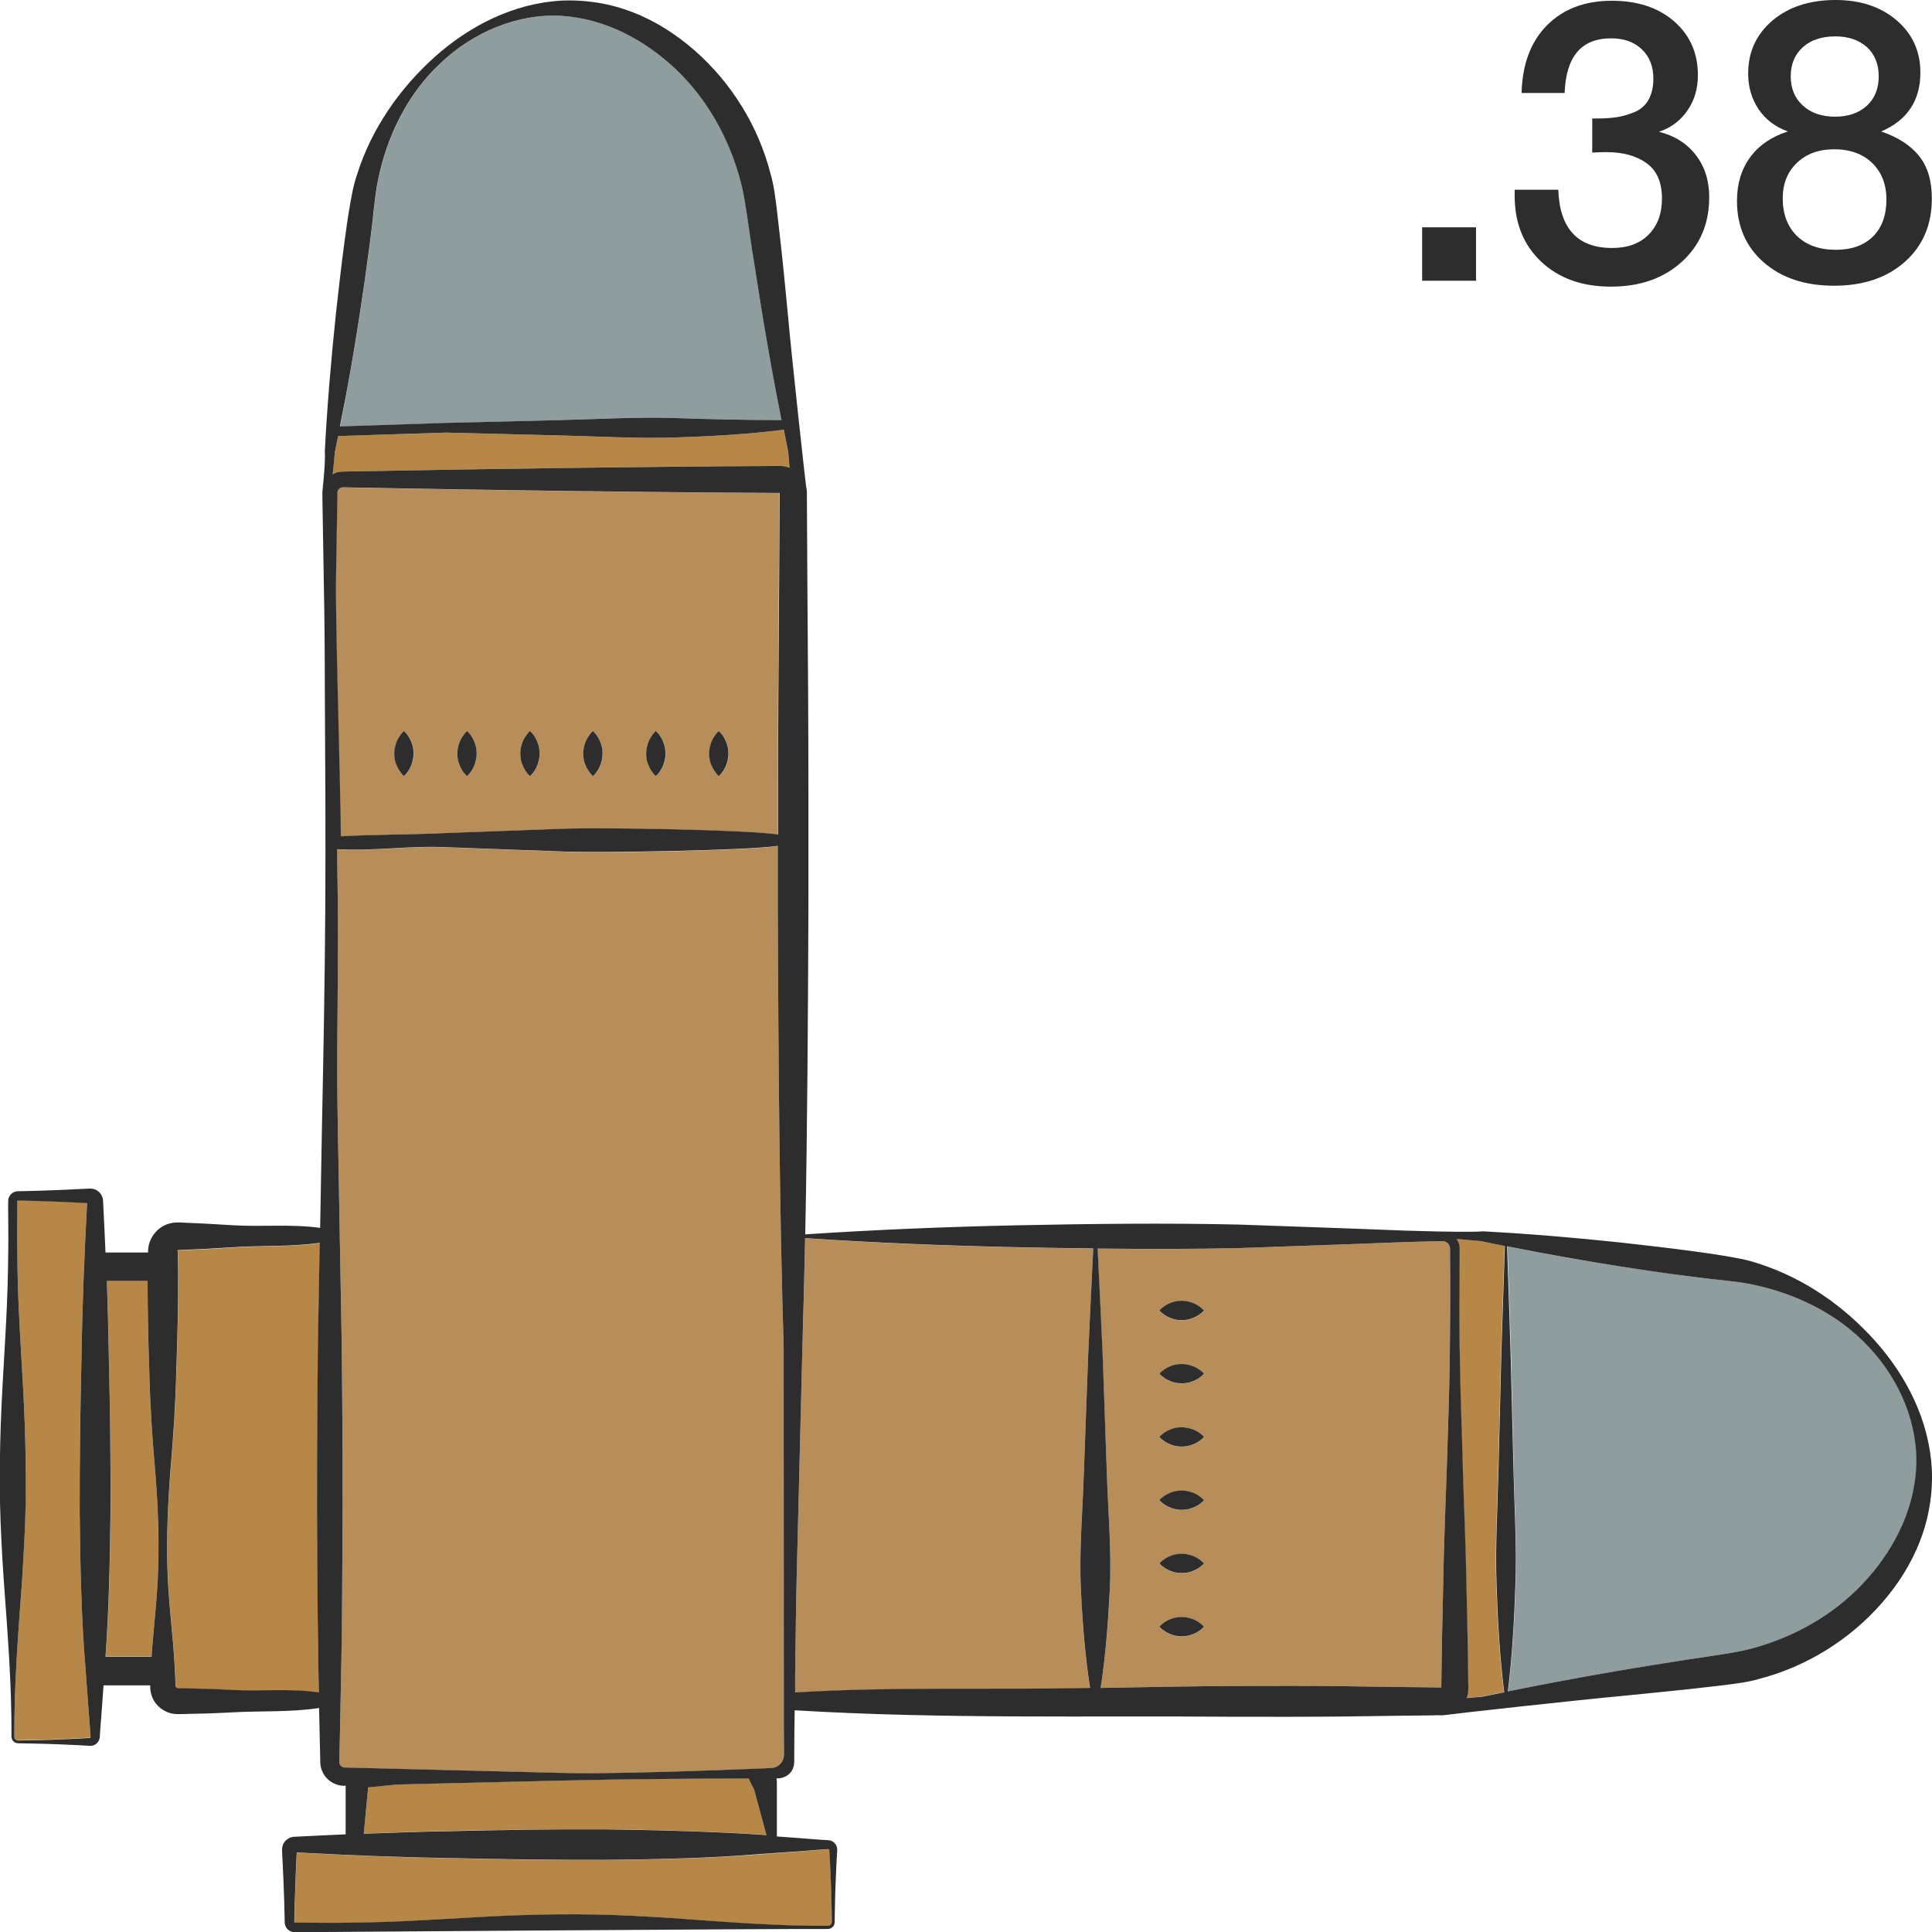 <?xml version="1.0" encoding="utf-8"?>
<!-- Generator: Adobe Illustrator 24.1.2, SVG Export Plug-In . SVG Version: 6.00 Build 0)  -->
<svg version="1.1" id="Layer_1" xmlns="http://www.w3.org/2000/svg" xmlns:xlink="http://www.w3.org/1999/xlink" x="0px" y="0px"
	 viewBox="0 0 128 128" style="enable-background:new 0 0 128 128;" xml:space="preserve">
<style type="text/css">
	.st0{fill:#2D2D2D;}
	.st1{fill:#909D9E;}
	.st2{fill:#B78D5A;}
	.st3{fill:#B78748;}
</style>
<g>
	<g>
		<path class="st0" d="M97.79,15.06v3.54h-3.57v-3.54H97.79z"/>
		<path class="st0" d="M100.81,6.14c0.05-1.89,0.61-3.38,1.68-4.46c1.07-1.08,2.5-1.63,4.3-1.63c1.7,0,3.07,0.45,4.12,1.36
			c1.05,0.91,1.58,2.1,1.58,3.57c0,0.89-0.23,1.68-0.7,2.35c-0.46,0.67-1.09,1.14-1.88,1.4c1.03,0.26,1.85,0.77,2.44,1.54
			c0.59,0.76,0.89,1.69,0.89,2.79c0,1.75-0.6,3.18-1.81,4.28c-1.21,1.1-2.77,1.65-4.7,1.65c-1.91,0-3.45-0.55-4.62-1.65
			s-1.76-2.56-1.76-4.38v-0.39h2.89c0.09,2.57,1.28,3.86,3.57,3.86c1.01,0,1.82-0.29,2.41-0.88c0.59-0.59,0.89-1.39,0.89-2.4
			c0-1.07-0.34-1.85-1.02-2.34c-0.68-0.49-1.57-0.73-2.65-0.73c-0.33,0-0.65,0.01-0.95,0.03V7.85h0.26c0.54,0,1.01-0.03,1.39-0.09
			c0.38-0.06,0.77-0.18,1.17-0.34c0.39-0.17,0.7-0.44,0.91-0.81c0.21-0.38,0.32-0.84,0.32-1.4c0-0.8-0.25-1.45-0.76-1.94
			c-0.51-0.49-1.19-0.73-2.05-0.73c-1.96,0-2.98,1.21-3.07,3.62H100.81z"/>
		<path class="st0" d="M118.45,8.71c-0.82-0.3-1.47-0.78-1.93-1.46s-0.7-1.47-0.7-2.37c0-1.44,0.54-2.61,1.61-3.52
			c1.08-0.91,2.47-1.36,4.19-1.36c1.64,0,2.99,0.45,4.04,1.35s1.57,2.05,1.57,3.45c0,1.87-0.87,3.17-2.6,3.91
			c1.12,0.38,1.96,0.93,2.52,1.63c0.56,0.7,0.84,1.64,0.84,2.81c0,1.73-0.59,3.13-1.78,4.19c-1.19,1.06-2.76,1.59-4.7,1.59
			c-1.93,0-3.48-0.52-4.66-1.55c-1.18-1.03-1.77-2.39-1.77-4.07c0-1.14,0.29-2.1,0.88-2.9C116.55,9.61,117.38,9.05,118.45,8.71z
			 M121.52,9.89c-1.02,0-1.84,0.3-2.47,0.9c-0.63,0.6-0.94,1.39-0.94,2.35c0,1.05,0.32,1.88,0.94,2.49
			c0.63,0.61,1.49,0.92,2.57,0.92c1.05,0,1.87-0.29,2.47-0.88c0.59-0.59,0.89-1.4,0.89-2.45c0-1.01-0.32-1.82-0.95-2.43
			C123.41,10.2,122.57,9.89,121.52,9.89z M121.6,2.41c-0.91,0-1.63,0.24-2.16,0.72c-0.53,0.48-0.8,1.12-0.8,1.93
			c0,0.8,0.27,1.45,0.81,1.94c0.54,0.49,1.25,0.73,2.13,0.73c0.87,0,1.57-0.24,2.1-0.72c0.52-0.48,0.79-1.13,0.79-1.95
			c0-0.81-0.26-1.45-0.77-1.93C123.17,2.66,122.47,2.41,121.6,2.41z"/>
	</g>
	<g>
		<path class="st1" d="M37.18,27.83c2.55-0.06,5.1-0.22,7.65-0.13c2.35,0.08,4.55,0.13,6.96,0.13c-0.49-2.43-0.85-4.48-1.26-6.92
			c-0.25-1.51-0.5-3.02-0.72-4.53l-0.33-2.27c-0.12-0.73-0.22-1.42-0.41-2.12c-0.73-2.74-2.16-5.37-4.24-7.36
			c-2.06-1.98-4.72-3.4-7.63-3.58c-2.91-0.17-5.87,1.09-8.02,3.15c-2.2,2.05-3.54,4.88-4.12,7.72c-0.16,0.71-0.22,1.43-0.31,2.17
			c-0.07,0.76-0.18,1.52-0.27,2.28c-0.2,1.52-0.43,3.03-0.65,4.54c-0.38,2.46-0.81,4.91-1.29,7.35l7-0.23L37.18,27.83z"/>
		<path class="st2" d="M29.59,55.2l7.86-0.29c2.62-0.08,12,0.07,14.08,0.39c0-3.17,0-6.34,0.02-9.51l0.05-7.25l0.02-3.62l0.01-1.81
			l0-0.44c-9.58-0.06-19.2-0.19-28.8-0.37c-0.19,0-0.19,0-0.26,0.02c-0.05,0.02-0.11,0.05-0.15,0.1c-0.04,0.05-0.07,0.1-0.08,0.16
			c0,0.02,0,0.03-0.01,0.05l0,0.11l0,0.23l-0.03,1.81l-0.06,3.62c-0.05,2.42,0.3,13.72,0.3,17.03
			C25.04,55.27,27.11,55.32,29.59,55.2z M47.13,49.18c0.1-0.25,0.23-0.5,0.5-0.75c0.26,0.25,0.4,0.5,0.5,0.75
			c0.09,0.25,0.14,0.5,0.14,0.75c0,0.25-0.04,0.5-0.14,0.74c-0.1,0.25-0.23,0.5-0.5,0.75c-0.27-0.25-0.4-0.5-0.5-0.75
			c-0.09-0.25-0.14-0.5-0.14-0.74C46.99,49.68,47.04,49.43,47.13,49.18z M42.96,49.18c0.1-0.25,0.23-0.5,0.5-0.75
			c0.26,0.25,0.4,0.5,0.5,0.75c0.09,0.25,0.14,0.5,0.14,0.75c0,0.25-0.04,0.5-0.14,0.74c-0.1,0.25-0.23,0.5-0.5,0.75
			c-0.27-0.25-0.4-0.5-0.5-0.75c-0.09-0.25-0.14-0.5-0.14-0.74C42.82,49.68,42.86,49.43,42.96,49.18z M38.78,49.18
			c0.1-0.25,0.23-0.5,0.5-0.75c0.26,0.25,0.4,0.5,0.5,0.75c0.09,0.25,0.14,0.5,0.14,0.75c0,0.25-0.04,0.5-0.14,0.74
			c-0.1,0.25-0.23,0.5-0.5,0.75c-0.27-0.25-0.4-0.5-0.5-0.75c-0.09-0.25-0.14-0.5-0.14-0.74C38.65,49.68,38.69,49.43,38.78,49.18z
			 M34.61,49.18c0.1-0.25,0.23-0.5,0.5-0.75c0.26,0.25,0.4,0.5,0.5,0.75c0.09,0.25,0.14,0.5,0.14,0.75c0,0.25-0.04,0.5-0.14,0.74
			c-0.1,0.25-0.23,0.5-0.5,0.75c-0.27-0.25-0.4-0.5-0.5-0.75c-0.09-0.25-0.14-0.5-0.14-0.74C34.48,49.68,34.52,49.43,34.61,49.18z
			 M30.44,49.18c0.1-0.25,0.23-0.5,0.5-0.75c0.26,0.25,0.4,0.5,0.5,0.75c0.09,0.25,0.14,0.5,0.14,0.75c0,0.25-0.04,0.5-0.14,0.74
			c-0.1,0.25-0.23,0.5-0.5,0.75c-0.27-0.25-0.4-0.5-0.5-0.75c-0.09-0.25-0.14-0.5-0.14-0.74C30.3,49.68,30.35,49.43,30.44,49.18z
			 M26.27,49.18c0.1-0.25,0.23-0.5,0.5-0.75c0.26,0.25,0.4,0.5,0.5,0.75c0.09,0.25,0.14,0.5,0.14,0.75c0,0.25-0.04,0.5-0.14,0.74
			c-0.1,0.25-0.23,0.5-0.5,0.75c-0.27-0.25-0.4-0.5-0.5-0.75c-0.09-0.25-0.14-0.5-0.14-0.74C26.13,49.68,26.18,49.43,26.27,49.18z"
			/>
		<path class="st3" d="M40.12,121.19c3.16,0.04,7.5,0.15,10.66,0.38l-0.81-2.98c0-0.07-0.38-0.71-0.36-0.77
			c-4.16,0.01-8.33,0.04-12.49,0.14l-7.22,0.17l-3.61,0.09l-1.9,0.19l-0.29,3.07c1.67-0.06,4.05-0.15,5.72-0.18
			C33.25,121.23,36.69,121.18,40.12,121.19z"/>
		<path class="st2" d="M51.93,114.18l-0.01-24.9c-0.29-9.67-0.35-19.33-0.39-29c0-1.41,0-2.82,0-4.23
			c-2.07,0.32-11.46,0.47-14.08,0.38l-7.86-0.29c-2.48-0.12-4.77,0.27-7.25,0.13c0,1.45,0.04,2.75,0.05,4.2
			c0.03,4.83-0.11,9.32-0.01,14.16l0.26,14.5c0.05,4.83,0.08,9.67,0.04,14.5c-0.01,2.42-0.04,4.83-0.08,7.25l-0.07,3.62l-0.04,1.81
			l-0.01,0.43c0,0.06,0.01,0.11,0.03,0.16c0.05,0.1,0.15,0.19,0.26,0.21l14.35,0.36c4.19,0.1,13.89-0.32,13.94-0.32
			c0.27,0,0.54-0.13,0.7-0.35c0.18-0.22,0.19-0.49,0.18-0.8L51.93,114.18z"/>
		<path class="st3" d="M22.83,31.24c9.63-0.18,19.24-0.32,28.89-0.37c0.2,0,0.4,0.05,0.59,0.12c-0.03-0.36-0.06-0.73-0.09-1.09
			l0,0.04c-0.1-0.49-0.19-0.98-0.29-1.47c-2.37,0.3-4.74,0.43-7.1,0.51c-2.55,0.09-5.1-0.07-7.65-0.13l-7.65-0.19l-7.13,0.23
			c-0.1,0.5-0.1,0.55-0.21,1.05l0-0.04c-0.04,0.51-0.1,1.02-0.15,1.53c0.05-0.03,0.1-0.07,0.16-0.09
			C22.41,31.24,22.73,31.23,22.83,31.24z"/>
		<path class="st3" d="M11.58,110.36l0.04,0.81c0.02,0.24,0.02,0.66,0.03,0.59c0.01,0.03,0.03,0.06,0.07,0.08
			c0.02,0.01,0.03,0.01,0.05,0.02c-0.02,0,0.09,0,0.15,0.01l0.2,0c1.08,0.02,2.16,0.05,3.24,0.11c1.93,0.11,3.85-0.12,5.78,0.17
			l-0.03-1.26c-0.05-2.42-0.07-4.83-0.08-7.25c-0.04-4.83-0.01-9.67,0.04-14.5l0.12-6.78c-1.96,0.27-3.91,0.16-5.87,0.3
			c-1.08,0.07-2.16,0.13-3.24,0.17l-0.2,0.01l-0.1,0c0,0-0.01,0.01-0.01,0.01c-0.01,0.01-0.01,0.01-0.01,0.02
			c0,0.01,0,0.02,0.01,0.02l0.01,0l0.01,0.19l0.01,0.41l0.01,0.81c0.01,2.17-0.04,4.34-0.12,6.52c-0.05,2.17-0.19,4.34-0.38,6.52
			c-0.18,2.17-0.27,4.34-0.21,6.52C11.15,106.01,11.46,108.19,11.58,110.36z"/>
		<path class="st3" d="M40.12,123.23c-3.43,0.02-6.87-0.04-10.3-0.12c-3.38-0.05-6.77-0.19-10.15-0.37l-0.03,0.57l-0.05,1.29
			c-0.04,0.86-0.06,1.72-0.08,2.59l0,0.18c0,0.01,0.01,0.02,0.02,0.02c-0.02,0,0.06,0,0.11,0l0.16,0l0.32,0l1.29,0.01
			c0.86,0.01,1.72-0.01,2.57-0.02c3.43-0.05,6.86-0.36,10.3-0.48c1.72-0.06,3.43-0.08,5.15-0.05c1.72,0.03,3.43,0.12,5.15,0.24
			c3.43,0.26,6.86,0.54,10.3,0.51c0.17-0.01,0.27-0.14,0.24-0.35l-0.01-0.65l-0.03-1.29c-0.04-0.86-0.06-1.72-0.12-2.59l-0.01-0.16
			c0-0.02-0.01-0.02-0.02-0.03c-0.01-0.01-0.04-0.02-0.05-0.01l-0.59,0.04l-1.29,0.1l-2.57,0.19
			C46.98,123.13,43.55,123.19,40.12,123.23z"/>
		<path class="st3" d="M1.46,104.71c-0.25,3.45-0.53,6.89-0.51,10.34c0.01,0.17,0.14,0.28,0.35,0.24l0.64-0.01l1.29-0.03
			c0.86-0.04,1.72-0.06,2.57-0.12l0.16-0.01c0.02,0,0.02-0.01,0.03-0.02c0.01-0.01,0.02-0.04,0.01-0.05l-0.04-0.6l-0.1-1.29
			l-0.19-2.59c-0.29-3.45-0.35-6.89-0.39-10.34c-0.02-3.45,0.04-6.89,0.12-10.34c0.05-3.4,0.19-6.8,0.37-10.2l-0.57-0.03l-1.29-0.06
			c-0.86-0.04-1.72-0.06-2.57-0.08l-0.17,0c-0.01,0-0.02,0.01-0.02,0.02c0-0.02,0,0.06,0,0.11l0,0.16l0,0.32l-0.01,1.29
			c-0.01,0.86,0.01,1.72,0.02,2.59c0.05,3.45,0.36,6.89,0.48,10.34c0.06,1.72,0.08,3.45,0.05,5.17
			C1.67,101.26,1.57,102.98,1.46,104.71z"/>
		<path class="st3" d="M10.04,109.75c0.14-1.97,0.39-3.94,0.44-5.91c0.06-2.17-0.03-4.34-0.21-6.52c-0.19-2.17-0.33-4.34-0.38-6.52
			c-0.07-1.98-0.12-3.97-0.11-5.95h-2.7c0.06,1.68,0.11,3.36,0.13,5.04c0.08,3.45,0.13,6.89,0.12,10.34
			c-0.04,3.17-0.1,6.34-0.33,9.51H10.04z"/>
		<path class="st2" d="M71.62,105.45c-0.14-2.63,0.11-5.26,0.19-7.89l0.29-7.89c0.11-2.32,0.21-4.63,0.33-6.95
			c-1.69-0.02-3.38-0.05-5.07-0.08c-4.67-0.1-9.34-0.29-14.02-0.6c-0.05,2.42-0.1,4.83-0.18,7.25l-0.36,14.5
			c-0.07,2.42-0.08,4.83-0.12,7.25l0,1.11c6.52-0.4,13.02-0.16,19.54-0.3C71.88,109.71,71.72,107.58,71.62,105.45z"/>
		<path class="st1" d="M100.29,97.29c0.05,2.56,0.22,5.12,0.13,7.69c-0.08,2.36-0.21,4.72-0.5,7.08c2.42-0.49,4.84-0.94,7.27-1.36
			c1.5-0.25,3.01-0.5,4.51-0.73l2.26-0.34c0.73-0.12,1.42-0.22,2.11-0.41c2.73-0.73,5.35-2.17,7.33-4.26
			c1.97-2.07,3.38-4.74,3.57-7.66c0.17-2.93-1.08-5.9-3.14-8.06c-2.04-2.21-4.86-3.56-7.68-4.13c-0.71-0.16-1.42-0.22-2.16-0.31
			c-0.76-0.07-1.51-0.18-2.27-0.27c-1.51-0.2-3.01-0.43-4.52-0.65c-2.45-0.38-4.89-0.81-7.32-1.3l0.23,7.03L100.29,97.29z"/>
		<path class="st3" d="M96.67,86.32c0.01,1.23,0.01,2.46,0.03,3.69c0.03,2.46,0.13,4.92,0.2,7.38c0.08,2.46,0.19,4.92,0.23,7.38
			l0.08,3.69l0.03,1.84l0.01,0.92l0.01,0.46l0,0.12l0,0.16c-0.01,0.16-0.04,0.31-0.09,0.47c-0.01,0.02-0.02,0.04-0.03,0.06
			c0.36-0.03,0.72-0.06,1.08-0.09l-0.04,0c0.49-0.1,0.97-0.19,1.46-0.29c-0.3-2.38-0.43-4.76-0.51-7.13
			c-0.09-2.56,0.07-5.12,0.13-7.69l0.19-7.69l0.23-7.06c-0.5-0.1-1.01-0.2-1.51-0.31l0.04,0c-0.59-0.05-1.18-0.11-1.77-0.17
			c0.11,0.16,0.19,0.33,0.21,0.52L96.67,86.32z"/>
		<path class="st2" d="M73.33,97.56c0.08,2.63,0.33,5.26,0.19,7.89c-0.1,2.13-0.27,4.25-0.6,6.38c2.99-0.06,5.98-0.11,8.97-0.13
			c2.45,0,4.9-0.01,7.35,0.02l3.67,0.05l1.84,0.02l0.74,0.01l0.05-3.35l0.08-3.69c0.04-2.46,0.16-4.92,0.23-7.38
			c0.06-2.46,0.17-4.92,0.2-7.38c0.03-1.23,0.02-2.46,0.03-3.69l0-1.84l-0.01-0.92l0-0.46l0-0.23l0-0.12c0-0.03,0-0.05-0.01-0.07
			c-0.02-0.19-0.17-0.36-0.35-0.42c-0.13-0.05-0.52-0.01-0.8-0.01l-1.84,0.05l-3.67,0.14l-7.35,0.26c-3.11,0.07-6.23,0.07-9.34,0.03
			c0.12,2.32,0.22,4.63,0.33,6.95L73.33,97.56z M77.55,86.33c0.25-0.09,0.49-0.14,0.74-0.14c0.25,0,0.49,0.04,0.74,0.14
			c0.25,0.1,0.49,0.23,0.74,0.5c-0.25,0.26-0.49,0.4-0.74,0.5c-0.25,0.09-0.49,0.14-0.74,0.14c-0.25,0-0.49-0.04-0.74-0.14
			c-0.25-0.1-0.49-0.23-0.74-0.5C77.05,86.56,77.3,86.43,77.55,86.33z M77.55,90.52c0.25-0.09,0.49-0.14,0.74-0.14
			c0.25,0,0.49,0.04,0.74,0.14c0.25,0.1,0.49,0.23,0.74,0.5c-0.25,0.26-0.49,0.4-0.74,0.5c-0.25,0.09-0.49,0.14-0.74,0.14
			c-0.25,0-0.49-0.04-0.74-0.14c-0.25-0.1-0.49-0.23-0.74-0.5C77.05,90.75,77.3,90.62,77.55,90.52z M77.55,94.71
			c0.25-0.09,0.49-0.14,0.74-0.14c0.25,0,0.49,0.04,0.74,0.14c0.25,0.1,0.49,0.23,0.74,0.5c-0.25,0.26-0.49,0.4-0.74,0.5
			c-0.25,0.09-0.49,0.14-0.74,0.14c-0.25,0-0.49-0.04-0.74-0.14c-0.25-0.1-0.49-0.23-0.74-0.5C77.05,94.94,77.3,94.81,77.55,94.71z
			 M77.55,98.9c0.25-0.09,0.49-0.14,0.74-0.14c0.25,0,0.49,0.04,0.74,0.14c0.25,0.1,0.49,0.23,0.74,0.5
			c-0.25,0.26-0.49,0.4-0.74,0.5c-0.25,0.09-0.49,0.14-0.74,0.14c-0.25,0-0.49-0.04-0.74-0.14c-0.25-0.1-0.49-0.23-0.74-0.5
			C77.05,99.13,77.3,99,77.55,98.9z M77.55,103.09c0.25-0.09,0.49-0.14,0.74-0.14c0.25,0,0.49,0.04,0.74,0.14
			c0.25,0.1,0.49,0.23,0.74,0.5c-0.25,0.26-0.49,0.4-0.74,0.5c-0.25,0.09-0.49,0.14-0.74,0.14c-0.25,0-0.49-0.04-0.74-0.14
			c-0.25-0.1-0.49-0.23-0.74-0.5C77.05,103.32,77.3,103.19,77.55,103.09z M77.55,107.28c0.25-0.09,0.49-0.14,0.74-0.14
			c0.25,0,0.49,0.04,0.74,0.14c0.25,0.1,0.49,0.23,0.74,0.5c-0.25,0.26-0.49,0.4-0.74,0.5c-0.25,0.09-0.49,0.14-0.74,0.14
			c-0.25,0-0.49-0.04-0.74-0.14c-0.25-0.1-0.49-0.23-0.74-0.5C77.05,107.51,77.3,107.38,77.55,107.28z"/>
		<path class="st0" d="M26.76,51.42c0.27-0.25,0.4-0.5,0.5-0.75c0.09-0.25,0.14-0.5,0.14-0.74c0-0.25-0.04-0.5-0.14-0.75
			c-0.1-0.25-0.23-0.5-0.5-0.75c-0.26,0.25-0.4,0.5-0.5,0.75c-0.09,0.25-0.14,0.5-0.14,0.75c0,0.25,0.04,0.5,0.14,0.74
			C26.37,50.92,26.5,51.17,26.76,51.42z"/>
		<path class="st0" d="M30.94,51.42c0.27-0.25,0.4-0.5,0.5-0.75c0.09-0.25,0.14-0.5,0.14-0.74c0-0.25-0.04-0.5-0.14-0.75
			c-0.1-0.25-0.23-0.5-0.5-0.75c-0.26,0.25-0.4,0.5-0.5,0.75c-0.09,0.25-0.14,0.5-0.14,0.75c0,0.25,0.04,0.5,0.14,0.74
			C30.54,50.92,30.67,51.17,30.94,51.42z"/>
		<path class="st0" d="M35.11,51.42c0.27-0.25,0.4-0.5,0.5-0.75c0.09-0.25,0.14-0.5,0.14-0.74c0-0.25-0.04-0.5-0.14-0.75
			c-0.1-0.25-0.23-0.5-0.5-0.75c-0.26,0.25-0.4,0.5-0.5,0.75c-0.09,0.25-0.14,0.5-0.14,0.75c0,0.25,0.04,0.5,0.14,0.74
			C34.71,50.92,34.84,51.17,35.11,51.42z"/>
		<path class="st0" d="M39.28,51.42c0.27-0.25,0.4-0.5,0.5-0.75c0.09-0.25,0.14-0.5,0.14-0.74c0-0.25-0.04-0.5-0.14-0.75
			c-0.1-0.25-0.23-0.5-0.5-0.75c-0.26,0.25-0.4,0.5-0.5,0.75c-0.09,0.25-0.14,0.5-0.14,0.75c0,0.25,0.04,0.5,0.14,0.74
			C38.88,50.92,39.02,51.17,39.28,51.42z"/>
		<path class="st0" d="M43.45,51.42c0.27-0.25,0.4-0.5,0.5-0.75c0.09-0.25,0.14-0.5,0.14-0.74c0-0.25-0.04-0.5-0.14-0.75
			c-0.1-0.25-0.23-0.5-0.5-0.75c-0.26,0.25-0.4,0.5-0.5,0.75c-0.09,0.25-0.14,0.5-0.14,0.75c0,0.25,0.04,0.5,0.14,0.74
			C43.05,50.92,43.19,51.17,43.45,51.42z"/>
		<path class="st0" d="M47.62,51.42c0.27-0.25,0.4-0.5,0.5-0.75c0.09-0.25,0.14-0.5,0.14-0.74c0-0.25-0.04-0.5-0.14-0.75
			c-0.1-0.25-0.23-0.5-0.5-0.75c-0.26,0.25-0.4,0.5-0.5,0.75c-0.09,0.25-0.14,0.5-0.14,0.75c0,0.25,0.04,0.5,0.14,0.74
			C47.23,50.92,47.36,51.17,47.62,51.42z"/>
		<path class="st0" d="M78.29,87.46c0.25,0,0.49-0.04,0.74-0.14c0.25-0.1,0.49-0.23,0.74-0.5c-0.25-0.26-0.49-0.4-0.74-0.5
			c-0.25-0.09-0.49-0.14-0.74-0.14c-0.25,0-0.49,0.04-0.74,0.14c-0.25,0.1-0.49,0.23-0.74,0.5c0.25,0.27,0.49,0.4,0.74,0.5
			C77.79,87.42,78.04,87.47,78.29,87.46z"/>
		<path class="st0" d="M78.29,91.65c0.25,0,0.49-0.04,0.74-0.14c0.25-0.1,0.49-0.23,0.74-0.5c-0.25-0.27-0.49-0.4-0.74-0.5
			c-0.25-0.09-0.49-0.14-0.74-0.14c-0.25,0-0.49,0.04-0.74,0.14c-0.25,0.1-0.49,0.23-0.74,0.5c0.25,0.27,0.49,0.4,0.74,0.5
			C77.79,91.61,78.04,91.65,78.29,91.65z"/>
		<path class="st0" d="M78.29,95.84c0.25,0,0.49-0.04,0.74-0.14c0.25-0.1,0.49-0.23,0.74-0.5c-0.25-0.27-0.49-0.4-0.74-0.5
			c-0.25-0.09-0.49-0.14-0.74-0.14c-0.25,0-0.49,0.04-0.74,0.14c-0.25,0.1-0.49,0.23-0.74,0.5c0.25,0.27,0.49,0.4,0.74,0.5
			C77.79,95.8,78.04,95.84,78.29,95.84z"/>
		<path class="st0" d="M78.29,100.03c0.25,0,0.49-0.04,0.74-0.14c0.25-0.1,0.49-0.23,0.74-0.5c-0.25-0.26-0.49-0.4-0.74-0.5
			c-0.25-0.09-0.49-0.14-0.74-0.14c-0.25,0-0.49,0.04-0.74,0.14c-0.25,0.1-0.49,0.23-0.74,0.5c0.25,0.27,0.49,0.4,0.74,0.5
			C77.79,99.99,78.04,100.03,78.29,100.03z"/>
		<path class="st0" d="M78.29,104.22c0.25,0,0.49-0.04,0.74-0.14c0.25-0.1,0.49-0.23,0.74-0.5c-0.25-0.26-0.49-0.4-0.74-0.5
			c-0.25-0.09-0.49-0.14-0.74-0.14c-0.25,0-0.49,0.04-0.74,0.14c-0.25,0.1-0.49,0.23-0.74,0.5c0.25,0.27,0.49,0.4,0.74,0.5
			C77.79,104.18,78.04,104.22,78.29,104.22z"/>
		<path class="st0" d="M78.29,108.41c0.25,0,0.49-0.04,0.74-0.14c0.25-0.1,0.49-0.23,0.74-0.5c-0.25-0.26-0.49-0.4-0.74-0.5
			c-0.25-0.09-0.49-0.14-0.74-0.14c-0.25,0-0.49,0.04-0.74,0.14c-0.25,0.1-0.49,0.23-0.74,0.5c0.25,0.27,0.49,0.4,0.74,0.5
			C77.79,108.37,78.04,108.41,78.29,108.41z"/>
		<path class="st0" d="M0.25,104.71c0.25,3.45,0.53,6.89,0.51,10.34c0,0.14,0.07,0.28,0.18,0.36c0.11,0.09,0.27,0.09,0.37,0.09
			l0.64,0.01l1.29,0.03c0.86,0.04,1.72,0.06,2.57,0.12l0.16,0.01c0.09,0,0.19-0.02,0.28-0.06c0.18-0.08,0.31-0.25,0.35-0.45
			c0.02-0.12,0.01-0.15,0.02-0.21l0.01-0.16l0.02-0.32l0.1-1.29l0.11-1.52c0.02,0,0.03,0,0.05,0h3.04c0,0.13,0,0.35,0.06,0.55
			c0.12,0.5,0.47,0.92,0.92,1.15c0.22,0.12,0.48,0.19,0.73,0.2c0.15,0.01,0.18,0,0.26,0l0.2,0c1.08-0.02,2.16-0.05,3.24-0.11
			c1.93-0.11,3.86,0,5.78-0.29l0.03,1.34l0.04,1.81l0.01,0.48c0.01,0.25,0.08,0.49,0.2,0.71c0.24,0.43,0.68,0.73,1.17,0.8
			c0.14,0.01,0.23,0.02,0.31,0.01v3.22c-1.13,0.05-2.25,0.1-3.38,0.16c-0.27,0-0.53,0.15-0.68,0.36c-0.17,0.2-0.16,0.58-0.15,0.61
			l0.03,0.65l0.06,1.29c0.04,0.86,0.06,1.72,0.08,2.59l0,0.16c0,0.1,0.03,0.21,0.07,0.3c0.09,0.18,0.28,0.32,0.48,0.35
			c0.12,0.01,0.15,0,0.21,0.01l0.16,0l0.32,0c0,0,31.32-0.23,34.75-0.21c0.14,0,0.27-0.07,0.36-0.18c0.09-0.11,0.09-0.28,0.09-0.37
			l0.01-0.65l0.03-1.29c0.04-0.86,0.06-1.72,0.12-2.59l0.01-0.16c0-0.09-0.02-0.19-0.06-0.28c-0.08-0.18-0.25-0.32-0.45-0.35
			c-0.12-0.02-0.15-0.01-0.21-0.02l-0.16-0.01l-0.32-0.02l-1.29-0.1l-1.51-0.11c0-0.02,0-0.03,0-0.05v-3.59
			c0-0.07-0.01-0.14-0.03-0.21c0.03,0,0.06,0,0.1,0c0.33,0,0.66-0.16,0.86-0.42c0.1-0.13,0.17-0.29,0.2-0.45
			c0.03-0.17,0.02-0.32,0.02-0.47l0.01-1.81l0.02-1.36c9.74,0.59,19.48,0.35,29.22,0.43c2.45,0,4.9,0.01,7.35-0.02l3.67-0.05
			l1.84-0.02l0.46-0.01l0.23,0l0.13,0c0.08,0,0.16-0.01,0.24-0.02c0.44-0.07,8.55-0.97,11.58-1.25c1.51-0.15,3.03-0.3,4.54-0.46
			l2.27-0.26c0.77-0.1,1.6-0.19,2.38-0.42c3.14-0.82,6-2.6,8.12-5.03c1.06-1.21,1.95-2.6,2.53-4.12c0.59-1.51,0.85-3.15,0.78-4.75
			c-0.18-3.23-1.68-6.16-3.74-8.47c-2.06-2.31-4.71-4.18-7.76-5.15c-0.75-0.26-1.56-0.39-2.33-0.52c-0.75-0.13-1.5-0.22-2.26-0.33
			c-1.51-0.2-3.02-0.37-4.53-0.54c-3.02-0.32-6.06-0.58-9.1-0.74l-0.04,0c-0.7,0.06-2.74,0.01-2.86,0.01l-0.46-0.01l-1.84-0.05
			l-3.67-0.14l-7.35-0.26c-4.9-0.11-9.8-0.05-14.69,0.05c-4.67,0.1-9.34,0.29-14.01,0.6c0.14-7.16,0.18-14.31,0.21-21.47
			c0-4.83,0.01-9.67-0.02-14.5l-0.05-7.25l-0.02-3.62l-0.01-1.81l0-0.45l-0.01-0.19c-0.01-0.08-0.02-0.16-0.04-0.23
			c-0.03-0.15-0.95-8.48-1.22-11.52c-0.15-1.52-0.29-3.04-0.46-4.56l-0.26-2.28c-0.1-0.78-0.19-1.61-0.42-2.39
			c-0.81-3.16-2.59-6.02-5.01-8.15c-1.21-1.06-2.59-1.96-4.1-2.54c-1.5-0.59-3.13-0.85-4.73-0.78c-3.22,0.18-6.13,1.69-8.43,3.75
			c-2.3,2.07-4.17,4.73-5.13,7.79c-0.26,0.76-0.39,1.57-0.52,2.34c-0.13,0.75-0.22,1.51-0.33,2.27c-0.2,1.51-0.37,3.03-0.54,4.55
			c-0.32,3.04-0.58,6.08-0.74,9.14l0,0.04c0.05,0.61-0.12,2.3-0.15,2.54c-0.01,0.06-0.01,0.12-0.01,0.18l0,0.11l0,0.23l0.03,1.81
			l0.06,3.62c0.05,2.42,0.07,4.83,0.07,7.25c0.03,4.83,0.06,9.67,0.03,14.5c-0.03,4.83-0.12,9.67-0.22,14.5l-0.12,6.69
			c-1.96-0.27-3.93-0.05-5.89-0.18c-1.08-0.07-2.16-0.13-3.24-0.17l-0.2-0.01l-0.11,0l-0.2,0.01c-0.26,0.02-0.53,0.1-0.76,0.23
			c-0.47,0.26-0.82,0.72-0.95,1.25c-0.03,0.13-0.05,0.27-0.05,0.4l0,0.1H6.99c-0.05-1.13-0.1-2.26-0.16-3.39
			c0-0.27-0.14-0.54-0.36-0.69c-0.2-0.17-0.57-0.16-0.61-0.15l-0.64,0.03l-1.29,0.06c-0.86,0.04-1.72,0.06-2.57,0.08l-0.16,0
			c-0.1,0-0.21,0.03-0.3,0.07c-0.18,0.09-0.32,0.28-0.35,0.48c-0.01,0.12,0,0.16-0.01,0.21l0,0.16l0,0.32l0.01,1.29
			c0.01,0.86-0.01,1.72-0.02,2.59c-0.05,3.45-0.36,6.89-0.48,10.34c-0.06,1.72-0.08,3.45-0.05,5.17
			C0.04,101.26,0.13,102.98,0.25,104.71z M107.18,83.88c1.51,0.23,3.01,0.46,4.52,0.65c0.76,0.09,1.51,0.2,2.27,0.27
			c0.74,0.09,1.45,0.15,2.16,0.31c2.82,0.58,5.65,1.93,7.68,4.13c2.05,2.16,3.31,5.13,3.14,8.06c-0.18,2.93-1.6,5.59-3.57,7.66
			c-1.98,2.09-4.59,3.53-7.33,4.26c-0.69,0.19-1.38,0.29-2.11,0.41l-2.26,0.34c-1.51,0.23-3.01,0.48-4.51,0.73
			c-2.43,0.42-4.85,0.87-7.27,1.36c0.29-2.36,0.42-4.72,0.5-7.08c0.09-2.56-0.07-5.12-0.13-7.69l-0.19-7.69l-0.23-7.03
			C102.3,83.06,104.74,83.49,107.18,83.88z M98.23,82.24l-0.04,0c0.5,0.11,1,0.21,1.51,0.31l-0.23,7.06l-0.19,7.69
			c-0.06,2.56-0.22,5.12-0.13,7.69c0.08,2.38,0.21,4.76,0.51,7.13c-0.49,0.1-0.97,0.19-1.46,0.29l0.04,0
			c-0.36,0.03-0.72,0.06-1.08,0.09c0.01-0.02,0.02-0.04,0.03-0.06c0.05-0.15,0.08-0.31,0.09-0.47l0-0.16l0-0.12l-0.01-0.46
			l-0.01-0.92l-0.03-1.84l-0.08-3.69c-0.04-2.46-0.16-4.92-0.23-7.38c-0.06-2.46-0.17-4.92-0.2-7.38c-0.03-1.23-0.02-2.46-0.03-3.69
			l0.01-3.73c-0.02-0.19-0.1-0.37-0.21-0.52C97.05,82.13,97.64,82.19,98.23,82.24z M82.05,82.69l7.35-0.26l3.67-0.14l1.84-0.05
			c0.29,0,0.67-0.04,0.8,0.01c0.18,0.05,0.33,0.22,0.35,0.42c0.01,0.02,0,0.05,0.01,0.07l0,0.12l0,0.23l0,0.46l0.01,0.92l0,1.84
			c-0.01,1.23-0.01,2.46-0.03,3.69c-0.03,2.46-0.13,4.92-0.2,7.38c-0.08,2.46-0.19,4.92-0.23,7.38l-0.08,3.69l-0.05,3.35l-0.74-0.01
			l-1.84-0.02l-3.67-0.05c-2.45-0.04-4.9-0.02-7.35-0.02c-2.99,0.02-5.98,0.07-8.97,0.13c0.33-2.13,0.49-4.25,0.6-6.38
			c0.14-2.63-0.11-5.26-0.19-7.89l-0.28-7.89c-0.11-2.32-0.21-4.63-0.33-6.95C75.82,82.75,78.94,82.76,82.05,82.69z M52.68,111.03
			c0.04-2.42,0.05-4.83,0.12-7.25l0.36-14.5c0.07-2.42,0.13-4.83,0.18-7.25c4.67,0.31,9.34,0.5,14.02,0.6
			c1.69,0.04,3.38,0.06,5.07,0.08c-0.12,2.32-0.22,4.63-0.33,6.95l-0.29,7.89c-0.08,2.63-0.33,5.26-0.19,7.89
			c0.1,2.13,0.27,4.26,0.6,6.39c-6.52,0.14-13.02-0.1-19.54,0.3L52.68,111.03z M52.99,122.65l1.29-0.1l0.59-0.04
			c0.01-0.01,0.03,0,0.05,0.01c0.01,0.01,0.01,0.01,0.02,0.03l0.01,0.16c0.06,0.86,0.08,1.72,0.12,2.59l0.03,1.29l0.01,0.65
			c0.03,0.21-0.08,0.34-0.24,0.35c-3.43,0.02-6.86-0.26-10.3-0.51c-1.72-0.11-3.43-0.21-5.15-0.24c-1.72-0.03-3.43-0.01-5.15,0.05
			c-3.43,0.12-6.87,0.43-10.3,0.48c-0.86,0.01-1.72,0.03-2.57,0.02l-1.29-0.01l-0.32,0l-0.16,0c-0.05,0-0.13,0-0.11,0
			c-0.01,0-0.02-0.01-0.02-0.02l0-0.18c0.02-0.86,0.04-1.72,0.08-2.59l0.05-1.29l0.03-0.57c3.38,0.18,6.77,0.32,10.15,0.37
			c3.43,0.08,6.86,0.13,10.3,0.12c3.43-0.04,6.86-0.1,10.3-0.39L52.99,122.65z M24.1,121.49l0.29-3.07l1.9-0.19l3.61-0.09l7.22-0.17
			c4.16-0.1,8.33-0.13,12.49-0.14c-0.01,0.07,0.36,0.7,0.36,0.77l0.81,2.98c-3.16-0.23-7.5-0.34-10.66-0.38
			c-3.43-0.02-6.87,0.04-10.3,0.12C28.15,121.34,25.78,121.43,24.1,121.49z M51.76,116.79c-0.16,0.22-0.43,0.35-0.7,0.35
			c-0.05,0-9.75,0.43-13.94,0.32l-14.35-0.36c-0.11-0.02-0.21-0.11-0.26-0.21c-0.02-0.05-0.03-0.1-0.03-0.16l0.01-0.43l0.04-1.81
			l0.07-3.62c0.05-2.42,0.07-4.83,0.08-7.25c0.04-4.83,0.01-9.67-0.04-14.5l-0.26-14.5c-0.1-4.83,0.04-9.32,0.01-14.16
			c-0.01-1.45-0.05-2.75-0.05-4.2c2.48,0.14,4.77-0.25,7.25-0.13l7.86,0.29c2.62,0.08,12-0.07,14.08-0.38c0,1.41,0,2.82,0,4.23
			c0.04,9.67,0.1,19.33,0.39,29l0.01,24.9l0.01,1.81C51.95,116.3,51.94,116.57,51.76,116.79z M22.26,38.39l0.06-3.62l0.03-1.81
			l0-0.23l0-0.11c0-0.02,0-0.03,0.01-0.05c0.01-0.06,0.04-0.12,0.08-0.16c0.04-0.05,0.09-0.08,0.15-0.1
			c0.07-0.02,0.07-0.02,0.26-0.02c9.6,0.18,19.22,0.32,28.8,0.37l0,0.44l-0.01,1.81l-0.02,3.62l-0.05,7.25
			c-0.02,3.17-0.03,6.34-0.02,9.51c-2.07-0.32-11.46-0.47-14.08-0.39l-7.86,0.29c-2.48,0.12-4.55,0.08-7.03,0.22
			C22.56,52.1,22.21,40.8,22.26,38.39z M23.82,20.91c0.23-1.51,0.45-3.02,0.65-4.54c0.09-0.76,0.2-1.52,0.27-2.28
			c0.09-0.74,0.15-1.45,0.31-2.17c0.57-2.84,1.92-5.67,4.12-7.72c2.15-2.06,5.11-3.32,8.02-3.15c2.91,0.18,5.57,1.61,7.63,3.58
			c2.08,1.99,3.51,4.61,4.24,7.36c0.19,0.69,0.29,1.38,0.41,2.12l0.33,2.27c0.23,1.51,0.48,3.02,0.72,4.53
			c0.41,2.44,0.77,4.49,1.26,6.92c-2.41,0-4.61-0.05-6.96-0.13c-2.55-0.09-5.1,0.07-7.65,0.13l-7.65,0.19l-7,0.23
			C23.02,25.81,23.44,23.36,23.82,20.91z M22.19,29.9l0,0.04c0.11-0.5,0.1-0.55,0.21-1.05l7.13-0.23l7.65,0.19
			c2.55,0.06,5.1,0.22,7.65,0.13c2.37-0.08,4.74-0.21,7.1-0.51c0.1,0.49,0.19,0.98,0.29,1.47l0-0.04c0.03,0.36,0.06,0.73,0.09,1.09
			c-0.19-0.07-0.39-0.12-0.59-0.12c-9.65,0.05-19.26,0.19-28.89,0.37c-0.11,0-0.42,0-0.63,0.1c-0.06,0.02-0.11,0.06-0.16,0.09
			C22.1,30.92,22.15,30.41,22.19,29.9z M11.3,97.32c0.19-2.17,0.33-4.34,0.38-6.52c0.08-2.17,0.13-4.34,0.12-6.52l-0.01-0.81
			l-0.01-0.41l-0.01-0.19l-0.01,0c-0.01,0-0.01-0.01-0.01-0.02c0,0,0-0.01,0.01-0.02c0,0,0,0,0.01-0.01l0.1,0l0.2-0.01
			c1.08-0.04,2.16-0.1,3.24-0.17c1.96-0.14,3.91-0.02,5.87-0.3l-0.12,6.78c-0.05,4.83-0.08,9.67-0.04,14.5
			c0.01,2.42,0.04,4.83,0.08,7.25l0.03,1.26c-1.93-0.29-3.85-0.06-5.78-0.17c-1.08-0.06-2.16-0.09-3.24-0.11l-0.2,0
			c-0.06,0-0.16,0-0.15-0.01c-0.02,0-0.03-0.01-0.05-0.02c-0.03-0.01-0.05-0.05-0.07-0.08c-0.01,0.07-0.01-0.35-0.03-0.59
			l-0.04-0.81c-0.12-2.17-0.43-4.34-0.48-6.52C11.03,101.67,11.13,99.5,11.3,97.32z M7.21,89.9c-0.03-1.68-0.07-3.36-0.13-5.04h2.7
			c0,1.98,0.04,3.97,0.11,5.95c0.05,2.17,0.19,4.34,0.38,6.52c0.18,2.17,0.28,4.34,0.21,6.52c-0.05,1.97-0.3,3.94-0.44,5.91H6.99
			c0.23-3.17,0.29-6.34,0.33-9.51C7.34,96.79,7.29,93.35,7.21,89.9z M1.64,94.37c-0.12-3.45-0.43-6.89-0.48-10.34
			c0-0.86-0.03-1.72-0.02-2.59l0.01-1.29l0-0.32l0-0.16c0-0.05,0-0.13,0-0.11c0-0.01,0.01-0.02,0.02-0.02l0.17,0
			c0.86,0.02,1.72,0.04,2.57,0.08l1.29,0.06l0.57,0.03c-0.18,3.4-0.32,6.8-0.37,10.2c-0.08,3.45-0.13,6.89-0.12,10.34
			c0.04,3.45,0.1,6.89,0.39,10.34l0.19,2.59l0.1,1.29l0.04,0.6c0.01,0.01,0,0.03-0.01,0.05c-0.01,0.01-0.01,0.01-0.03,0.02
			l-0.16,0.01c-0.86,0.06-1.72,0.08-2.57,0.12l-1.29,0.03l-0.64,0.01c-0.21,0.03-0.34-0.08-0.35-0.24
			c-0.02-3.45,0.26-6.89,0.51-10.34c0.11-1.72,0.21-3.45,0.24-5.17C1.72,97.81,1.7,96.09,1.64,94.37z"/>
	</g>
</g>
</svg>
